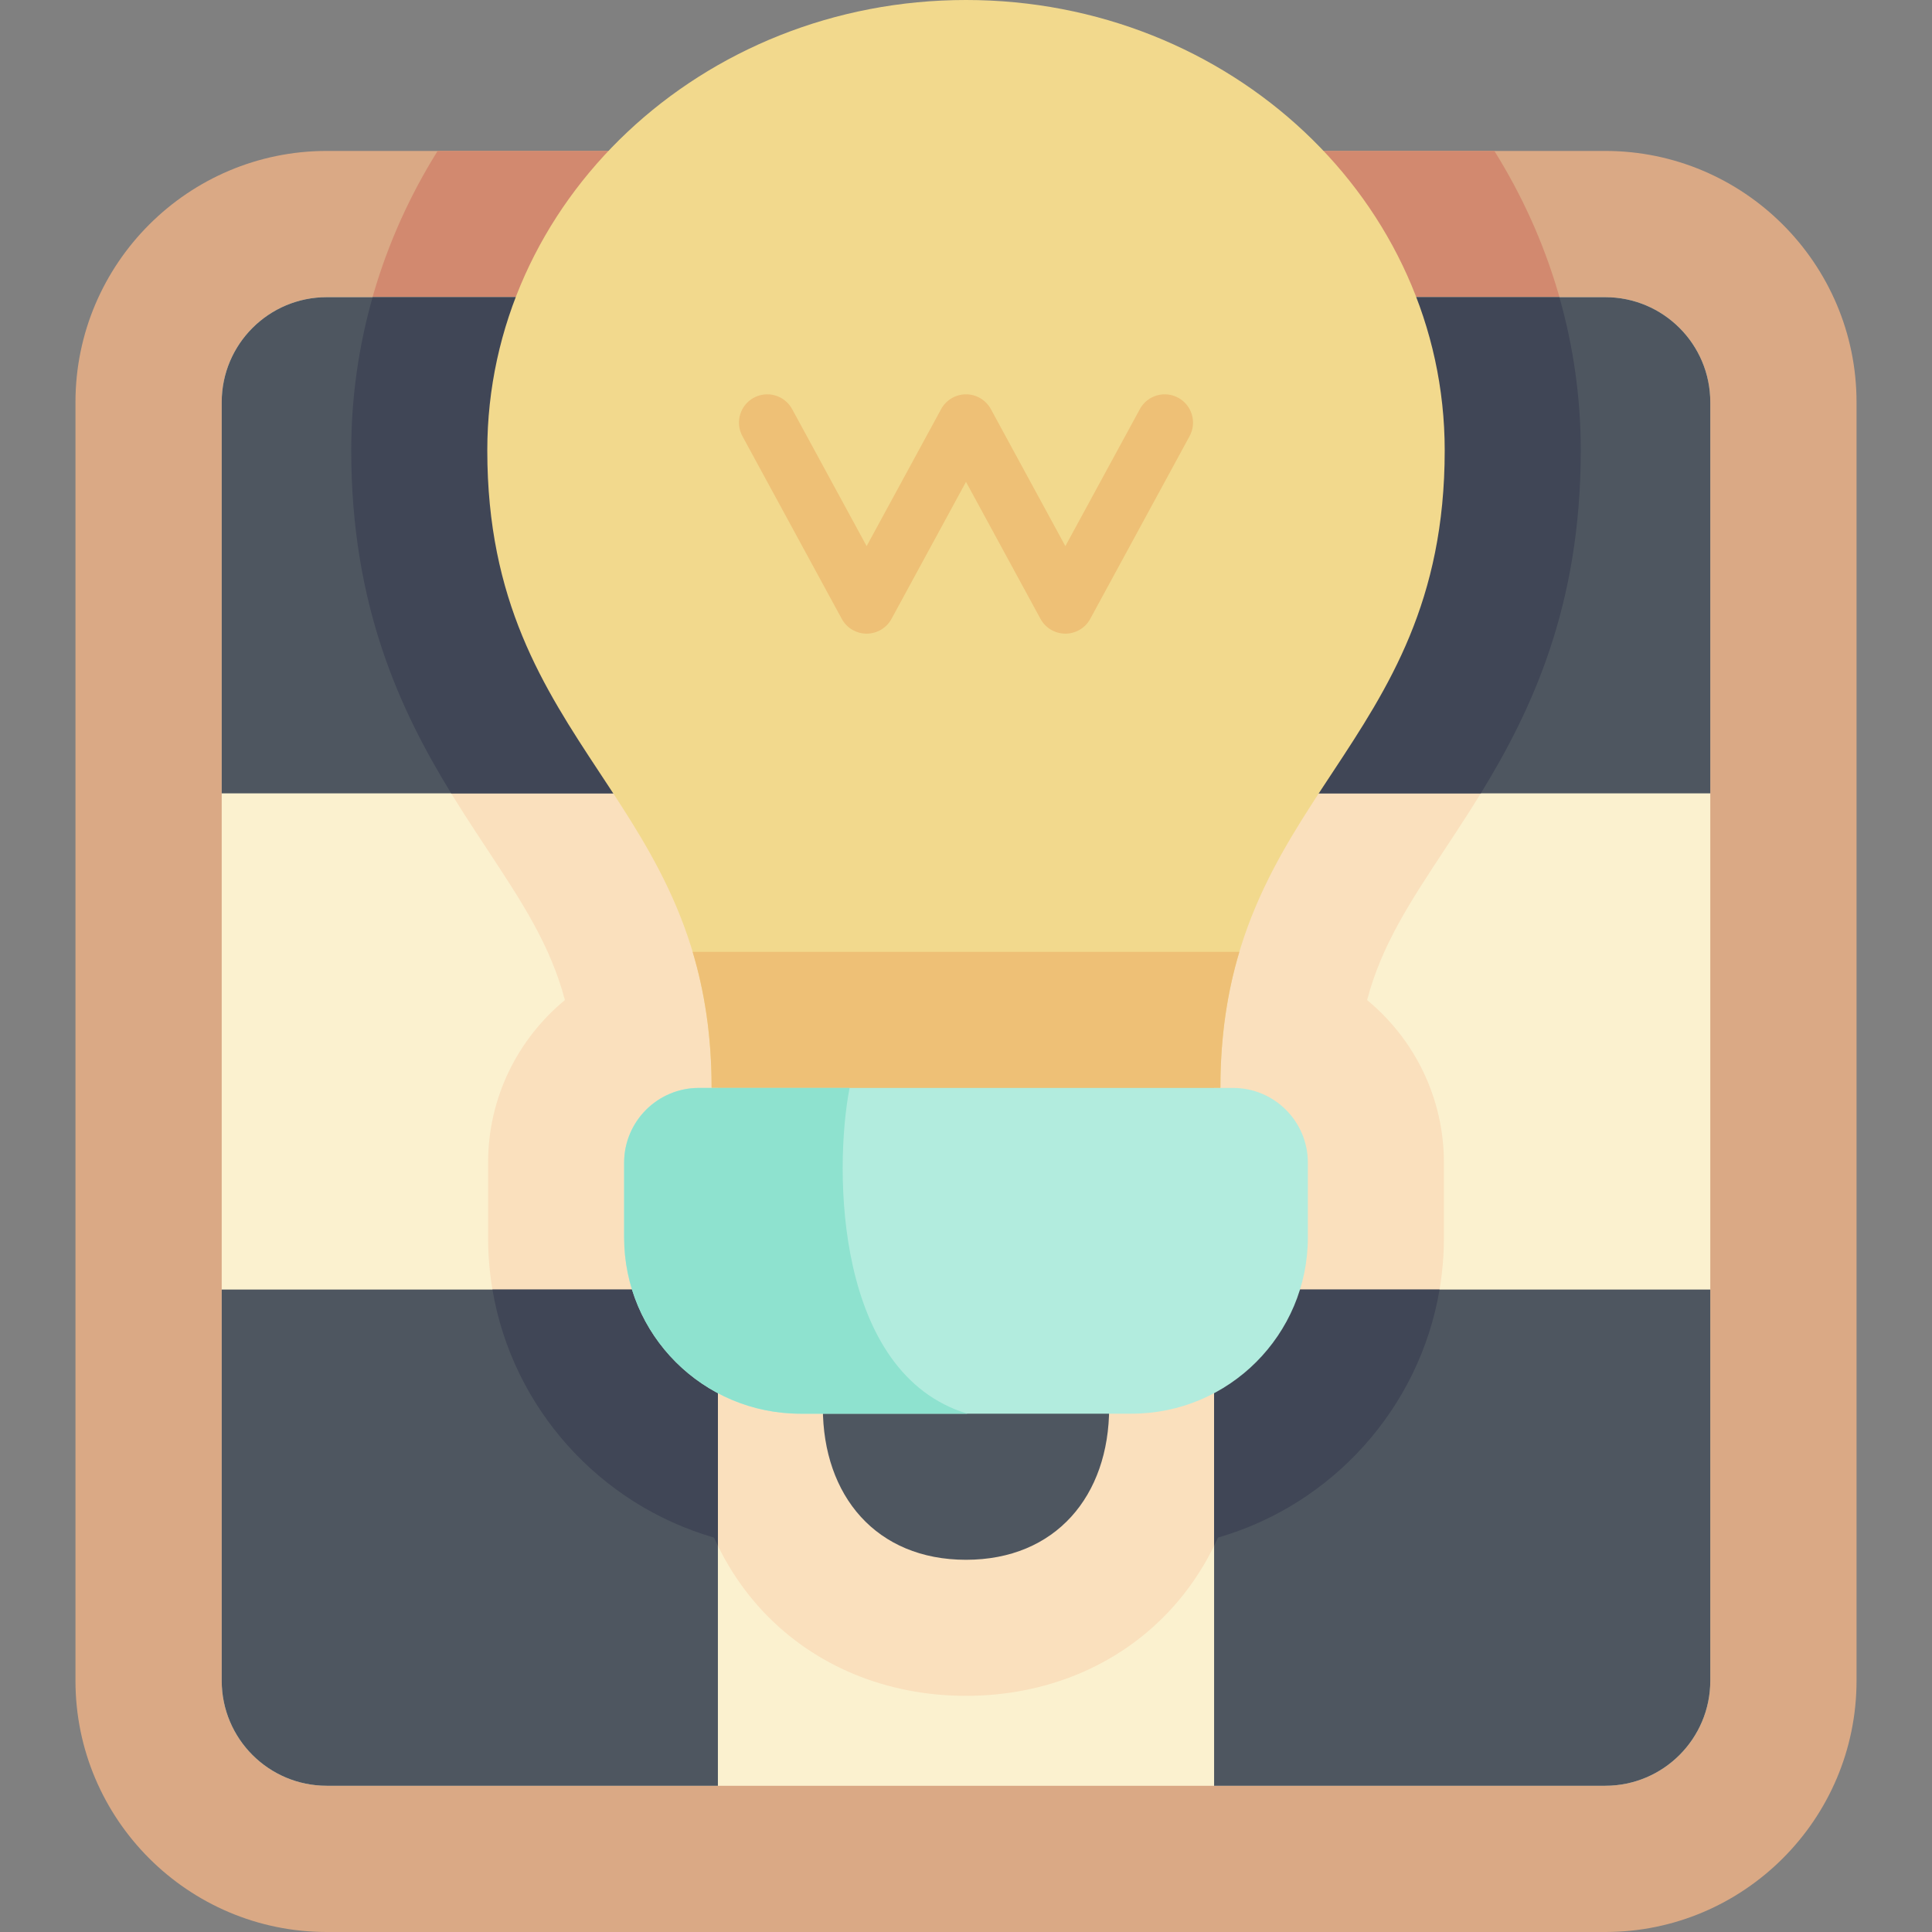 <svg id="Capa_1" enable-background="new 0 0 512 512" height="512" viewBox="0 0 512 512" width="512" xmlns="http://www.w3.org/2000/svg"><rect x="0" y="0" width="512" height="512" fill="#808080" stroke="none"/><g><path d="m86.596 512c-36.722 0-66.597-29.874-66.597-66.595v-338.81c0-36.721 29.875-66.595 66.597-66.595h338.809c36.722 0 66.597 29.874 66.597 66.595v338.81c0 36.721-29.875 66.595-66.597 66.595z" fill="#daa985"/><path d="m93.081 119.374c0 51.071 19.961 81.337 36 105.656 9.257 14.036 16.767 25.423 20.625 39.997-12.427 10.256-20.359 25.77-20.359 43.103v19.781c0 37.7 25.329 69.596 59.864 79.56 3.333 7.363 7.772 14.051 13.21 19.792 13.534 14.286 32.562 22.153 53.58 22.153s40.046-7.867 53.58-22.153c5.438-5.741 9.877-12.429 13.21-19.792 34.535-9.965 59.864-41.86 59.864-79.56v-19.781c0-17.333-7.932-32.847-20.359-43.103 3.858-14.574 11.368-25.961 20.625-39.997 16.039-24.319 36-54.585 36-105.656 0-28.98-8.365-56.127-22.9-79.375h-280.041c-14.534 23.248-22.899 50.395-22.899 79.375z" fill="#d2896f"/><g><path d="m425.405 473.246h-338.809c-15.377 0-27.842-12.465-27.842-27.842v-338.809c0-15.377 12.465-27.842 27.842-27.842h338.809c15.377 0 27.842 12.465 27.842 27.842v338.809c0 15.377-12.466 27.842-27.842 27.842z" fill="#fbf1cf"/><path d="m93.081 119.374c0 51.071 19.961 81.337 36 105.656 9.257 14.036 16.767 25.423 20.625 39.997-12.427 10.256-20.359 25.77-20.359 43.103v19.781c0 37.7 25.329 69.596 59.864 79.56 3.333 7.363 7.772 14.051 13.21 19.792 13.534 14.286 32.562 22.153 53.58 22.153s40.046-7.867 53.58-22.153c5.438-5.741 9.877-12.429 13.21-19.792 34.535-9.965 59.864-41.86 59.864-79.56v-19.781c0-17.333-7.932-32.847-20.359-43.103 3.858-14.574 11.368-25.961 20.625-39.997 16.039-24.319 36-54.585 36-105.656 0-14.05-1.976-27.667-5.656-40.622h-314.528c-3.681 12.955-5.656 26.572-5.656 40.622z" fill="#fae0bd"/><path d="m190.251 210.251h-131.498v-103.656c0-15.377 12.465-27.842 27.842-27.842h103.656z" fill="#4e5660"/><path d="m93.081 119.374c0 41.262 13.03 68.94 26.493 90.876h70.677v-131.497h-91.505c-3.683 12.954-5.665 26.569-5.665 40.621z" fill="#404656"/><path d="m453.247 210.251h-131.498v-131.498h103.656c15.377 0 27.842 12.465 27.842 27.842z" fill="#4e5660"/><path d="m418.919 119.374c0-14.052-1.982-27.667-5.666-40.622h-91.505v131.498h70.677c13.465-21.936 26.494-49.614 26.494-90.876z" fill="#404656"/><path d="m190.251 210.251h131.498v131.498h-131.498z" fill="#4e5660"/><path d="m190.251 473.246h-103.655c-15.377 0-27.842-12.465-27.842-27.842v-103.656h131.498v131.498z" fill="#4e5660"/><path d="m189.21 407.471c.333.736.686 1.46 1.041 2.182v-67.905h-59.748c5.321 31.496 28.49 57.004 58.707 65.723z" fill="#404656"/><path d="m425.405 473.246h-103.656v-131.498h131.498v103.656c0 15.377-12.466 27.842-27.842 27.842z" fill="#4e5660"/><path d="m321.749 341.748v67.905c.355-.722.708-1.446 1.041-2.182 30.217-8.719 53.386-34.227 58.708-65.722h-59.749z" fill="#404656"/></g><g><path d="m323.417 288.313c0-77.666 59.446-89.01 59.446-168.939 0-65.928-56.799-119.374-126.863-119.374s-126.863 53.446-126.863 119.374c0 79.929 59.446 91.274 59.446 168.939z" fill="#f2d98d"/><path d="m293.937 373.009c0-23.422-16.985-42.41-37.937-42.41s-37.937 18.988-37.937 42.41 14.194 40.35 37.937 40.35 37.937-16.927 37.937-40.35z" fill="#4e5660"/><path d="m328.444 252.258h-144.888c3.12 10.416 5.027 22.172 5.027 36.056h134.835c-.001-13.884 1.906-25.641 5.026-36.056z" fill="#eec076"/><path d="m299.866 374.641h-87.733c-25.809 0-46.731-20.922-46.731-46.731v-19.78c0-10.944 8.872-19.817 19.816-19.817h141.562c10.944 0 19.816 8.872 19.816 19.817v19.78c.002 25.809-20.921 46.731-46.73 46.731z" fill="#b2ecde"/><path d="m185.219 288.313c-10.944 0-19.816 8.872-19.816 19.817v19.78c0 25.809 20.922 46.731 46.731 46.731h44.232c-34.986-10.631-35.456-64.469-31.218-86.328z" fill="#8ee2cf"/><path d="m282.332 167.926c-2.748 0-5.276-1.503-6.589-3.917l-19.743-36.309-19.744 36.309c-1.313 2.414-3.841 3.917-6.589 3.917-2.748 0-5.276-1.503-6.589-3.917l-26.332-48.426c-1.979-3.64-.633-8.193 3.006-10.172 3.64-1.98 8.193-.633 10.172 3.006l19.743 36.309 19.744-36.309c1.313-2.414 3.841-3.917 6.589-3.917s5.276 1.503 6.589 3.917l19.744 36.309 19.743-36.309c1.978-3.639 6.531-4.986 10.172-3.006 3.639 1.979 4.985 6.532 3.006 10.172l-26.332 48.426c-1.313 2.414-3.841 3.917-6.59 3.917z" fill="#eec076"/></g></g></svg>